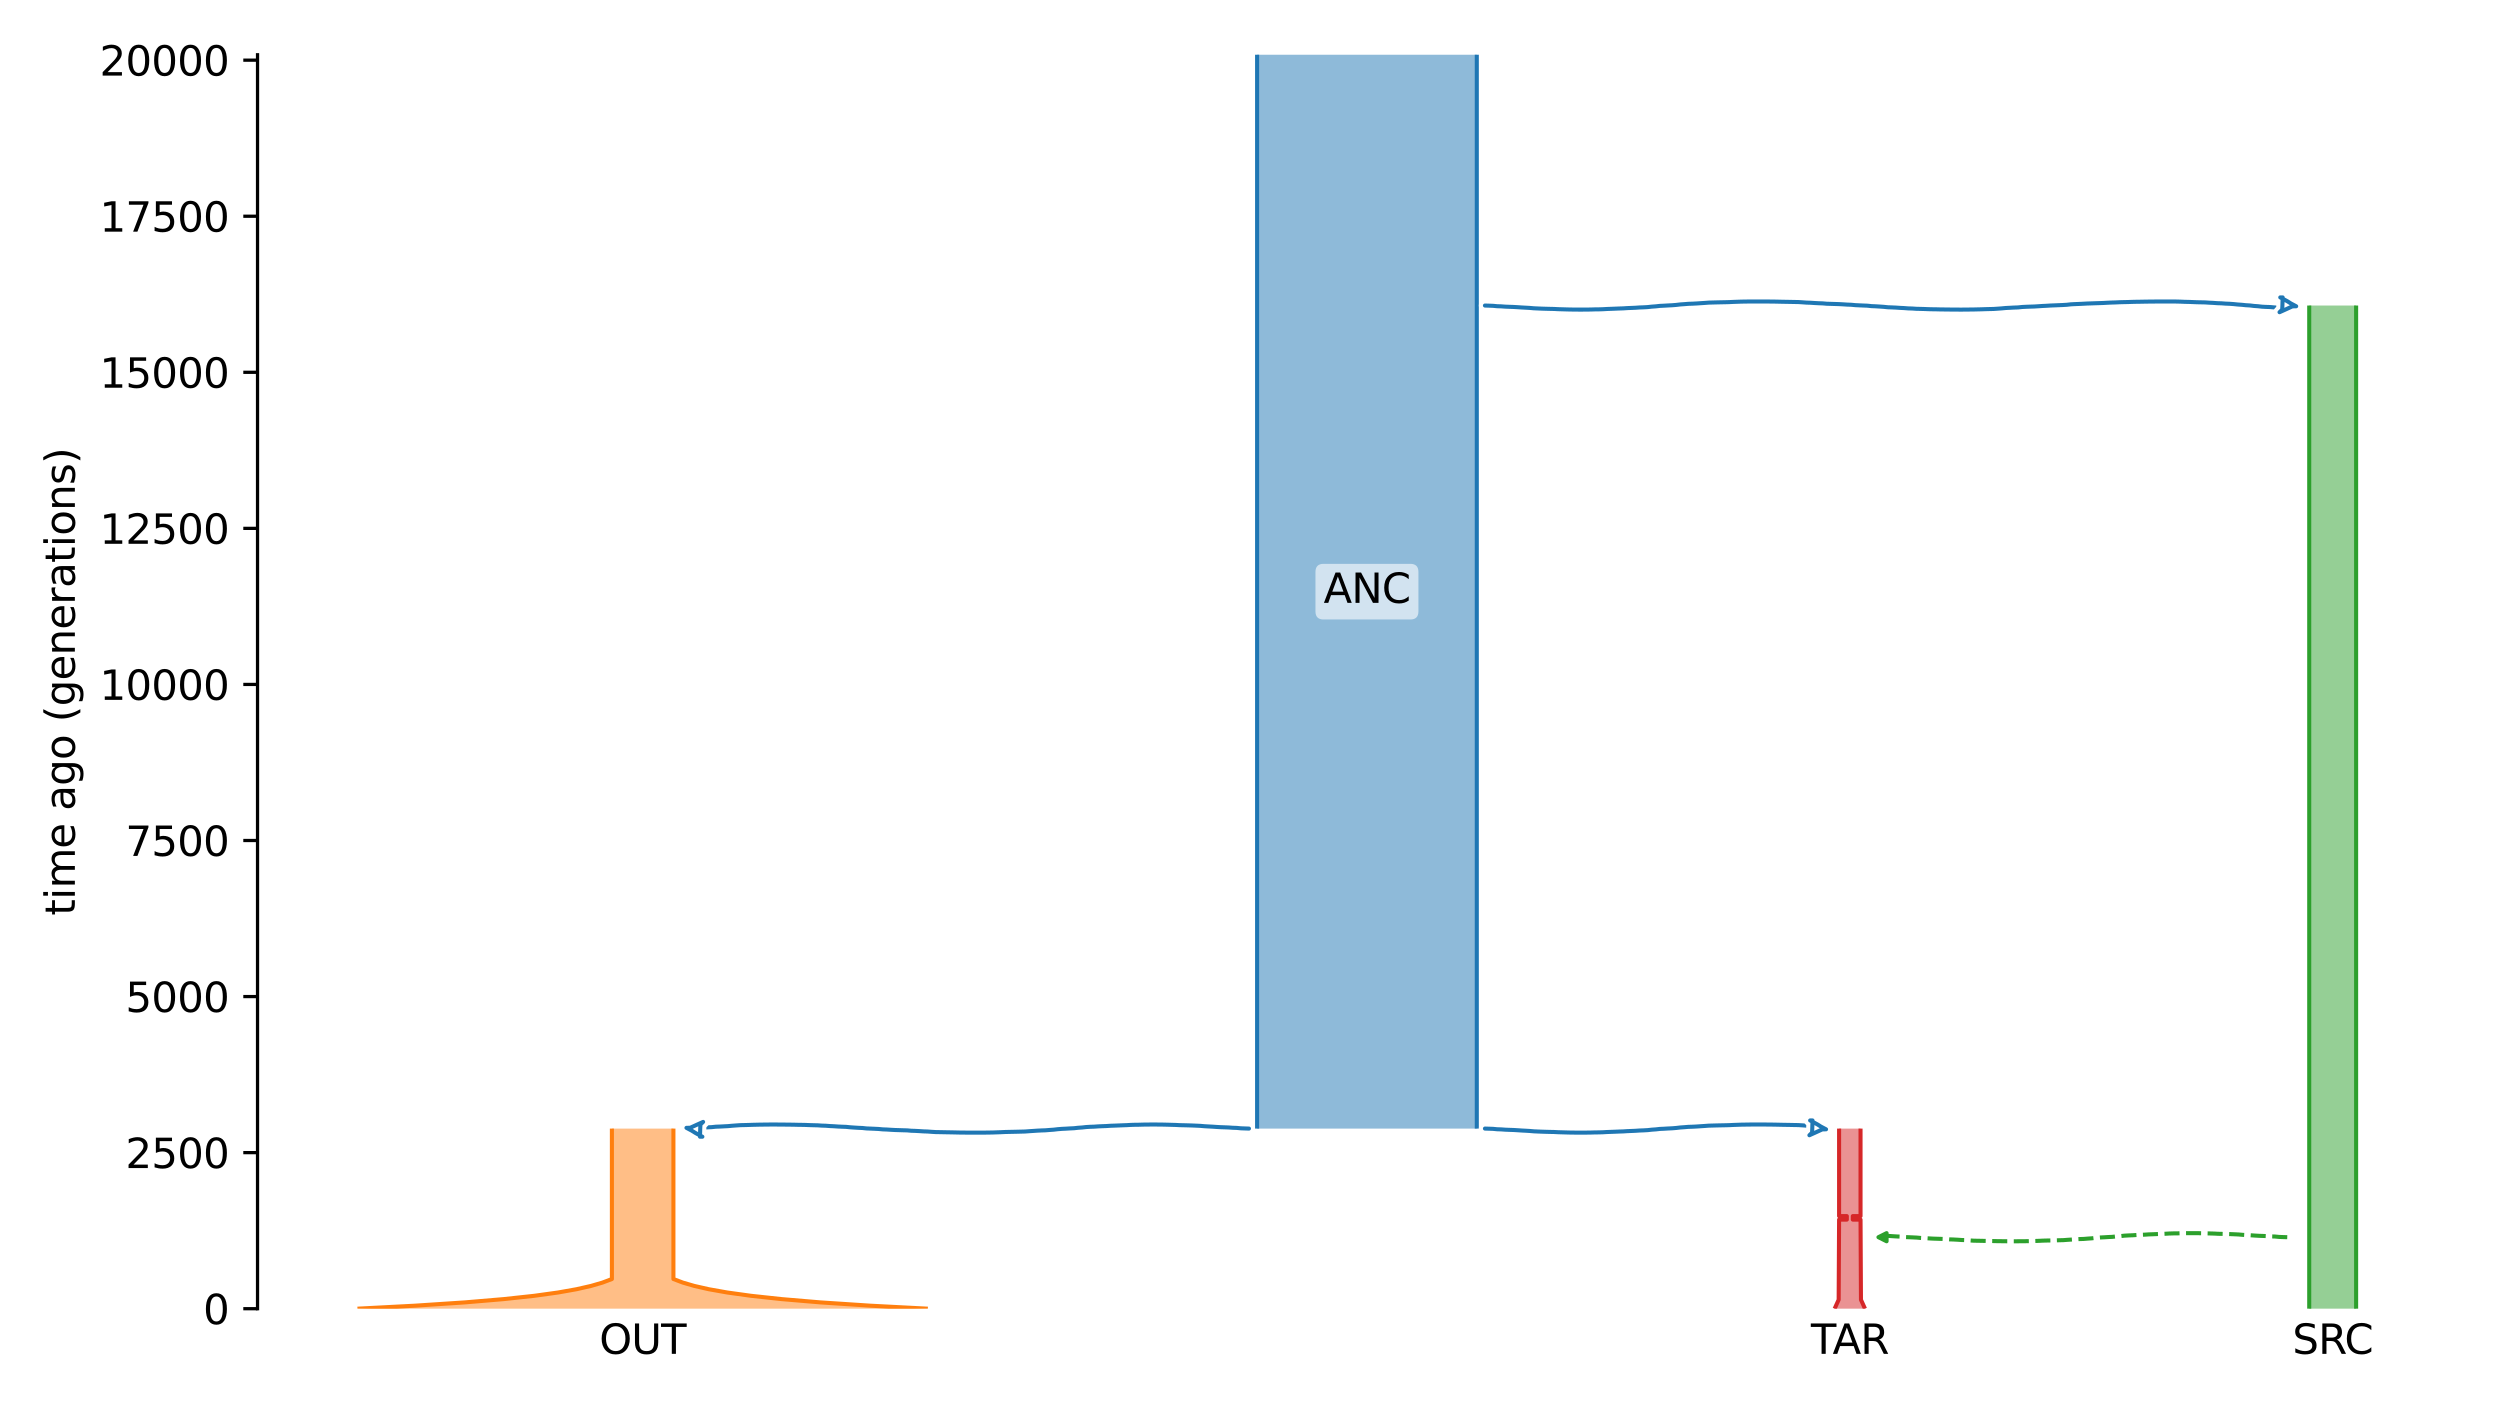 <?xml version="1.0" encoding="utf-8" standalone="no"?>
<!DOCTYPE svg PUBLIC "-//W3C//DTD SVG 1.1//EN"
  "http://www.w3.org/Graphics/SVG/1.1/DTD/svg11.dtd">
<svg xmlns:xlink="http://www.w3.org/1999/xlink" width="614.4pt" height="345.6pt" viewBox="0 0 614.4 345.6" xmlns="http://www.w3.org/2000/svg" version="1.1">
 <defs>
  <style type="text/css">*{stroke-linejoin: round; stroke-linecap: butt}</style>
 </defs>
 <g id="figure_1">
  <g id="patch_1">
   <path d="M 0 345.6 
L 614.4 345.6 
L 614.4 0 
L 0 0 
z
" style="fill: #ffffff"/>
  </g>
  <g id="axes_1">
   <g id="patch_2">
    <path d="M 63.291 321.622 
L 603.6 321.622 
L 603.6 13.457 
L 63.291 13.457 
z
" style="fill: #ffffff"/>
   </g>
   <path d="M 562.113 304.055 
L 561.113 304.024 
L 560.113 303.987 
L 559.113 303.889 
L 558.113 303.857 
L 557.113 303.783 
L 556.113 303.744 
L 555.113 303.709 
L 554.113 303.651 
L 553.113 303.581 
L 552.113 303.529 
L 551.113 303.47 
L 550.113 303.382 
L 549.113 303.335 
L 548.113 303.293 
L 547.113 303.262 
L 546.113 303.236 
L 545.113 303.215 
L 544.113 303.161 
L 543.113 303.133 
L 542.113 303.103 
L 541.113 303.078 
L 540.113 303.067 
L 539.113 303.057 
L 538.113 303.057 
L 537.113 303.066 
L 536.113 303.078 
L 535.113 303.109 
L 534.113 303.12 
L 533.113 303.15 
L 532.113 303.21 
L 531.113 303.247 
L 530.113 303.286 
L 529.113 303.329 
L 528.113 303.361 
L 527.113 303.429 
L 526.113 303.468 
L 525.113 303.511 
L 524.113 303.581 
L 523.113 303.618 
L 522.113 303.676 
L 521.113 303.787 
L 520.113 303.858 
L 519.113 303.971 
L 518.113 304.016 
L 517.113 304.078 
L 516.113 304.126 
L 515.113 304.207 
L 514.113 304.326 
L 513.113 304.396 
L 512.113 304.479 
L 511.113 304.512 
L 510.113 304.563 
L 509.113 304.632 
L 508.113 304.698 
L 507.113 304.775 
L 506.113 304.802 
L 505.113 304.829 
L 504.113 304.851 
L 503.113 304.871 
L 502.113 304.897 
L 501.113 304.947 
L 500.113 304.982 
L 499.113 305.018 
L 498.113 305.033 
L 497.113 305.049 
L 496.113 305.053 
L 495.113 305.055 
L 494.113 305.054 
L 493.113 305.053 
L 492.113 305.039 
L 491.113 305.031 
L 490.113 305.009 
L 489.113 304.986 
L 488.113 304.969 
L 487.113 304.951 
L 486.113 304.93 
L 485.113 304.914 
L 484.113 304.851 
L 483.113 304.776 
L 482.113 304.743 
L 481.113 304.675 
L 480.113 304.621 
L 479.113 304.588 
L 478.113 304.497 
L 477.113 304.469 
L 476.113 304.437 
L 475.113 304.406 
L 474.113 304.352 
L 473.113 304.287 
L 472.113 304.249 
L 471.113 304.153 
L 470.113 304.104 
L 469.113 304.06 
L 468.113 304.019 
L 467.113 303.911 
L 466.113 303.869 
L 465.113 303.807 
L 464.113 303.737 
L 462.647 303.633 
" clip-path="url(#p112ded39b4)" style="fill: none; stroke-dasharray: 3.7,1.6; stroke-dashoffset: 0; stroke: #2ca02c"/>
   <g id="patch_3">
    <path d="M 308.944 13.457 
L 308.944 277.36 
M 362.938 13.457 
L 362.938 277.36 
" clip-path="url(#p112ded39b4)" style="fill: none; stroke: #ffffff; stroke-width: 3; stroke-linejoin: miter"/>
    <path d="M 308.944 13.457 
L 308.944 277.36 
M 362.938 13.457 
L 362.938 277.36 
" clip-path="url(#p112ded39b4)" style="fill: none; stroke: #1f77b4; stroke-linejoin: miter"/>
    <g id="PolyCollection_1">
     <path d="M 362.938 13.457 
L 308.944 13.457 
L 308.944 277.36 
L 362.938 277.36 
L 362.938 277.36 
L 362.938 13.457 
z
" clip-path="url(#p112ded39b4)" style="fill: #1f77b4; fill-opacity: 0.5"/>
    </g>
    <g id="patch_4">
     <path d="M 150.378 277.36 
L 150.378 314.334 
L 150.378 314.334 
L 148.035 315.218 
L 145.255 316.027 
L 141.695 316.837 
L 137.135 317.647 
L 131.295 318.457 
L 123.815 319.266 
L 114.236 320.076 
L 101.968 320.886 
L 87.85 321.622 
M 165.498 277.36 
L 165.498 314.334 
L 165.498 314.334 
L 167.84 315.218 
L 170.62 316.027 
L 174.181 316.837 
L 178.741 317.647 
L 184.581 318.457 
L 192.06 319.266 
L 201.639 320.076 
L 213.908 320.886 
L 228.025 321.622 
L 228.025 321.622 
" clip-path="url(#p112ded39b4)" style="fill: none; stroke: #ffffff; stroke-width: 3; stroke-linejoin: miter"/>
     <path d="M 150.378 277.36 
L 150.378 314.334 
L 150.378 314.334 
L 148.035 315.218 
L 145.255 316.027 
L 141.695 316.837 
L 137.135 317.647 
L 131.295 318.457 
L 123.815 319.266 
L 114.236 320.076 
L 101.968 320.886 
L 87.85 321.622 
M 165.498 277.36 
L 165.498 314.334 
L 165.498 314.334 
L 167.84 315.218 
L 170.62 316.027 
L 174.181 316.837 
L 178.741 317.647 
L 184.581 318.457 
L 192.06 319.266 
L 201.639 320.076 
L 213.908 320.886 
L 228.025 321.622 
L 228.025 321.622 
" clip-path="url(#p112ded39b4)" style="fill: none; stroke: #ff7f0e; stroke-linejoin: miter"/>
     <g id="PolyCollection_2">
      <path d="M 165.498 277.36 
L 150.378 277.36 
L 150.378 314.334 
L 150.378 314.334 
L 150.206 314.408 
L 150.03 314.482 
L 149.85 314.555 
L 149.666 314.629 
L 149.478 314.702 
L 149.285 314.776 
L 149.089 314.85 
L 148.887 314.923 
L 148.681 314.997 
L 148.471 315.07 
L 148.255 315.144 
L 148.035 315.218 
L 147.81 315.291 
L 147.579 315.365 
L 147.344 315.439 
L 147.103 315.512 
L 146.856 315.586 
L 146.604 315.659 
L 146.346 315.733 
L 146.083 315.807 
L 145.813 315.88 
L 145.537 315.954 
L 145.255 316.027 
L 144.967 316.101 
L 144.672 316.175 
L 144.37 316.248 
L 144.061 316.322 
L 143.745 316.395 
L 143.423 316.469 
L 143.092 316.543 
L 142.755 316.616 
L 142.409 316.69 
L 142.056 316.764 
L 141.695 316.837 
L 141.325 316.911 
L 140.947 316.984 
L 140.561 317.058 
L 140.166 317.132 
L 139.761 317.205 
L 139.348 317.279 
L 138.925 317.352 
L 138.492 317.426 
L 138.05 317.5 
L 137.598 317.573 
L 137.135 317.647 
L 136.662 317.72 
L 136.178 317.794 
L 135.683 317.868 
L 135.176 317.941 
L 134.659 318.015 
L 134.129 318.089 
L 133.587 318.162 
L 133.033 318.236 
L 132.467 318.309 
L 131.888 318.383 
L 131.295 318.457 
L 130.689 318.53 
L 130.069 318.604 
L 129.435 318.677 
L 128.787 318.751 
L 128.123 318.825 
L 127.445 318.898 
L 126.752 318.972 
L 126.042 319.045 
L 125.317 319.119 
L 124.574 319.193 
L 123.815 319.266 
L 123.039 319.34 
L 122.245 319.414 
L 121.433 319.487 
L 120.603 319.561 
L 119.754 319.634 
L 118.885 319.708 
L 117.997 319.782 
L 117.088 319.855 
L 116.159 319.929 
L 115.208 320.002 
L 114.236 320.076 
L 113.242 320.15 
L 112.225 320.223 
L 111.186 320.297 
L 110.122 320.37 
L 109.034 320.444 
L 107.922 320.518 
L 106.784 320.591 
L 105.62 320.665 
L 104.43 320.739 
L 103.213 320.812 
L 101.968 320.886 
L 100.695 320.959 
L 99.393 321.033 
L 98.061 321.107 
L 96.699 321.18 
L 95.306 321.254 
L 93.881 321.327 
L 92.424 321.401 
L 90.933 321.475 
L 89.409 321.548 
L 87.85 321.622 
L 228.025 321.622 
L 228.025 321.622 
L 226.467 321.548 
L 224.942 321.475 
L 223.452 321.401 
L 221.995 321.327 
L 220.57 321.254 
L 219.177 321.18 
L 217.815 321.107 
L 216.483 321.033 
L 215.181 320.959 
L 213.908 320.886 
L 212.663 320.812 
L 211.445 320.739 
L 210.255 320.665 
L 209.092 320.591 
L 207.954 320.518 
L 206.841 320.444 
L 205.754 320.37 
L 204.69 320.297 
L 203.65 320.223 
L 202.633 320.15 
L 201.639 320.076 
L 200.667 320.002 
L 199.717 319.929 
L 198.788 319.855 
L 197.879 319.782 
L 196.991 319.708 
L 196.122 319.634 
L 195.273 319.561 
L 194.442 319.487 
L 193.63 319.414 
L 192.836 319.34 
L 192.06 319.266 
L 191.301 319.193 
L 190.559 319.119 
L 189.833 319.045 
L 189.124 318.972 
L 188.43 318.898 
L 187.752 318.825 
L 187.089 318.751 
L 186.441 318.677 
L 185.807 318.604 
L 185.187 318.53 
L 184.581 318.457 
L 183.988 318.383 
L 183.409 318.309 
L 182.842 318.236 
L 182.288 318.162 
L 181.747 318.089 
L 181.217 318.015 
L 180.699 317.941 
L 180.193 317.868 
L 179.698 317.794 
L 179.214 317.72 
L 178.741 317.647 
L 178.278 317.573 
L 177.826 317.5 
L 177.383 317.426 
L 176.951 317.352 
L 176.528 317.279 
L 176.114 317.205 
L 175.71 317.132 
L 175.315 317.058 
L 174.928 316.984 
L 174.55 316.911 
L 174.181 316.837 
L 173.82 316.764 
L 173.466 316.69 
L 173.121 316.616 
L 172.783 316.543 
L 172.453 316.469 
L 172.13 316.395 
L 171.814 316.322 
L 171.506 316.248 
L 171.204 316.175 
L 170.909 316.101 
L 170.62 316.027 
L 170.338 315.954 
L 170.063 315.88 
L 169.793 315.807 
L 169.529 315.733 
L 169.271 315.659 
L 169.019 315.586 
L 168.773 315.512 
L 168.532 315.439 
L 168.296 315.365 
L 168.066 315.291 
L 167.84 315.218 
L 167.62 315.144 
L 167.405 315.07 
L 167.194 314.997 
L 166.988 314.923 
L 166.787 314.85 
L 166.59 314.776 
L 166.398 314.702 
L 166.21 314.629 
L 166.026 314.555 
L 165.846 314.482 
L 165.67 314.408 
L 165.498 314.334 
L 165.498 314.334 
L 165.498 277.36 
z
" clip-path="url(#p112ded39b4)" style="fill: #ff7f0e; fill-opacity: 0.5"/>
     </g>
     <g id="patch_5">
      <path d="M 567.516 75.09 
L 567.516 321.622 
M 579.04 75.09 
L 579.04 321.622 
" clip-path="url(#p112ded39b4)" style="fill: none; stroke: #ffffff; stroke-width: 3; stroke-linejoin: miter"/>
      <path d="M 567.516 75.09 
L 567.516 321.622 
M 579.04 75.09 
L 579.04 321.622 
" clip-path="url(#p112ded39b4)" style="fill: none; stroke: #2ca02c; stroke-linejoin: miter"/>
      <g id="PolyCollection_3">
       <path d="M 579.04 75.09 
L 567.516 75.09 
L 567.516 321.622 
L 579.04 321.622 
L 579.04 321.622 
L 579.04 75.09 
z
" clip-path="url(#p112ded39b4)" style="fill: #2ca02c; fill-opacity: 0.5"/>
      </g>
      <g id="patch_6">
       <path d="M 451.975 277.36 
L 451.975 298.87 
L 453.875 298.87 
L 453.875 299.729 
L 451.975 299.729 
L 451.87 319.426 
L 450.979 321.397 
L 450.861 321.622 
M 457.244 277.36 
L 457.244 298.87 
L 455.344 298.87 
L 455.344 299.729 
L 457.244 299.729 
L 457.35 319.426 
L 458.24 321.397 
L 458.359 321.622 
L 458.359 321.622 
" clip-path="url(#p112ded39b4)" style="fill: none; stroke: #ffffff; stroke-width: 3; stroke-linejoin: miter"/>
       <path d="M 451.975 277.36 
L 451.975 298.87 
L 453.875 298.87 
L 453.875 299.729 
L 451.975 299.729 
L 451.87 319.426 
L 450.979 321.397 
L 450.861 321.622 
M 457.244 277.36 
L 457.244 298.87 
L 455.344 298.87 
L 455.344 299.729 
L 457.244 299.729 
L 457.35 319.426 
L 458.24 321.397 
L 458.359 321.622 
L 458.359 321.622 
" clip-path="url(#p112ded39b4)" style="fill: none; stroke: #d62728; stroke-linejoin: miter"/>
       <g id="PolyCollection_4">
        <path d="M 457.244 277.36 
L 451.975 277.36 
L 451.975 298.87 
L 453.875 298.87 
L 453.875 299.729 
L 451.975 299.729 
L 451.975 319.152 
L 451.975 319.152 
L 451.966 319.177 
L 451.956 319.202 
L 451.947 319.227 
L 451.937 319.252 
L 451.928 319.277 
L 451.918 319.301 
L 451.908 319.326 
L 451.899 319.351 
L 451.889 319.376 
L 451.879 319.401 
L 451.87 319.426 
L 451.86 319.451 
L 451.85 319.476 
L 451.84 319.501 
L 451.83 319.526 
L 451.82 319.551 
L 451.81 319.576 
L 451.8 319.601 
L 451.79 319.626 
L 451.78 319.651 
L 451.77 319.676 
L 451.76 319.701 
L 451.75 319.726 
L 451.74 319.751 
L 451.73 319.776 
L 451.719 319.801 
L 451.709 319.825 
L 451.699 319.85 
L 451.688 319.875 
L 451.678 319.9 
L 451.667 319.925 
L 451.657 319.95 
L 451.646 319.975 
L 451.636 320 
L 451.625 320.025 
L 451.614 320.05 
L 451.604 320.075 
L 451.593 320.1 
L 451.582 320.125 
L 451.571 320.15 
L 451.561 320.175 
L 451.55 320.2 
L 451.539 320.225 
L 451.528 320.25 
L 451.517 320.275 
L 451.506 320.3 
L 451.495 320.324 
L 451.484 320.349 
L 451.472 320.374 
L 451.461 320.399 
L 451.45 320.424 
L 451.439 320.449 
L 451.427 320.474 
L 451.416 320.499 
L 451.405 320.524 
L 451.393 320.549 
L 451.382 320.574 
L 451.37 320.599 
L 451.359 320.624 
L 451.347 320.649 
L 451.335 320.674 
L 451.324 320.699 
L 451.312 320.724 
L 451.3 320.749 
L 451.288 320.774 
L 451.277 320.799 
L 451.265 320.823 
L 451.253 320.848 
L 451.241 320.873 
L 451.229 320.898 
L 451.217 320.923 
L 451.205 320.948 
L 451.192 320.973 
L 451.18 320.998 
L 451.168 321.023 
L 451.156 321.048 
L 451.143 321.073 
L 451.131 321.098 
L 451.119 321.123 
L 451.106 321.148 
L 451.094 321.173 
L 451.081 321.198 
L 451.068 321.223 
L 451.056 321.248 
L 451.043 321.273 
L 451.03 321.298 
L 451.018 321.322 
L 451.005 321.347 
L 450.992 321.372 
L 450.979 321.397 
L 450.966 321.422 
L 450.953 321.447 
L 450.94 321.472 
L 450.927 321.497 
L 450.914 321.522 
L 450.901 321.547 
L 450.887 321.572 
L 450.874 321.597 
L 450.861 321.622 
L 458.359 321.622 
L 458.359 321.622 
L 458.345 321.597 
L 458.332 321.572 
L 458.319 321.547 
L 458.305 321.522 
L 458.292 321.497 
L 458.279 321.472 
L 458.266 321.447 
L 458.253 321.422 
L 458.24 321.397 
L 458.227 321.372 
L 458.214 321.347 
L 458.202 321.322 
L 458.189 321.298 
L 458.176 321.273 
L 458.163 321.248 
L 458.151 321.223 
L 458.138 321.198 
L 458.126 321.173 
L 458.113 321.148 
L 458.101 321.123 
L 458.088 321.098 
L 458.076 321.073 
L 458.064 321.048 
L 458.051 321.023 
L 458.039 320.998 
L 458.027 320.973 
L 458.015 320.948 
L 458.003 320.923 
L 457.99 320.898 
L 457.978 320.873 
L 457.966 320.848 
L 457.955 320.823 
L 457.943 320.799 
L 457.931 320.774 
L 457.919 320.749 
L 457.907 320.724 
L 457.895 320.699 
L 457.884 320.674 
L 457.872 320.649 
L 457.861 320.624 
L 457.849 320.599 
L 457.837 320.574 
L 457.826 320.549 
L 457.815 320.524 
L 457.803 320.499 
L 457.792 320.474 
L 457.78 320.449 
L 457.769 320.424 
L 457.758 320.399 
L 457.747 320.374 
L 457.736 320.349 
L 457.724 320.324 
L 457.713 320.3 
L 457.702 320.275 
L 457.691 320.25 
L 457.68 320.225 
L 457.669 320.2 
L 457.659 320.175 
L 457.648 320.15 
L 457.637 320.125 
L 457.626 320.1 
L 457.615 320.075 
L 457.605 320.05 
L 457.594 320.025 
L 457.584 320 
L 457.573 319.975 
L 457.562 319.95 
L 457.552 319.925 
L 457.541 319.9 
L 457.531 319.875 
L 457.521 319.85 
L 457.51 319.825 
L 457.5 319.801 
L 457.49 319.776 
L 457.479 319.751 
L 457.469 319.726 
L 457.459 319.701 
L 457.449 319.676 
L 457.439 319.651 
L 457.429 319.626 
L 457.419 319.601 
L 457.409 319.576 
L 457.399 319.551 
L 457.389 319.526 
L 457.379 319.501 
L 457.369 319.476 
L 457.359 319.451 
L 457.35 319.426 
L 457.34 319.401 
L 457.33 319.376 
L 457.32 319.351 
L 457.311 319.326 
L 457.301 319.301 
L 457.292 319.277 
L 457.282 319.252 
L 457.273 319.227 
L 457.263 319.202 
L 457.254 319.177 
L 457.244 319.152 
L 457.244 319.152 
L 457.244 299.729 
L 455.344 299.729 
L 455.344 298.87 
L 457.244 298.87 
L 457.244 277.36 
z
" clip-path="url(#p112ded39b4)" style="fill: #d62728; fill-opacity: 0.5"/>
       </g>
       <g id="matplotlib.axis_1">
        <g id="xtick_1">
         <g id="line2d_1"/>
         <g id="text_1">
          <!-- OUT -->
          <g transform="translate(147.289 332.72) scale(0.1 -0.1)">
           <defs>
            <path id="DejaVuSans-4f" d="M 2522 4238 
Q 1834 4238 1429 3725 
Q 1025 3213 1025 2328 
Q 1025 1447 1429 934 
Q 1834 422 2522 422 
Q 3209 422 3611 934 
Q 4013 1447 4013 2328 
Q 4013 3213 3611 3725 
Q 3209 4238 2522 4238 
z
M 2522 4750 
Q 3503 4750 4090 4092 
Q 4678 3434 4678 2328 
Q 4678 1225 4090 567 
Q 3503 -91 2522 -91 
Q 1538 -91 948 565 
Q 359 1222 359 2328 
Q 359 3434 948 4092 
Q 1538 4750 2522 4750 
z
" transform="scale(0.016)"/>
            <path id="DejaVuSans-55" d="M 556 4666 
L 1191 4666 
L 1191 1831 
Q 1191 1081 1462 751 
Q 1734 422 2344 422 
Q 2950 422 3222 751 
Q 3494 1081 3494 1831 
L 3494 4666 
L 4128 4666 
L 4128 1753 
Q 4128 841 3676 375 
Q 3225 -91 2344 -91 
Q 1459 -91 1007 375 
Q 556 841 556 1753 
L 556 4666 
z
" transform="scale(0.016)"/>
            <path id="DejaVuSans-54" d="M -19 4666 
L 3928 4666 
L 3928 4134 
L 2272 4134 
L 2272 0 
L 1638 0 
L 1638 4134 
L -19 4134 
L -19 4666 
z
" transform="scale(0.016)"/>
           </defs>
           <use xlink:href="#DejaVuSans-4f"/>
           <use xlink:href="#DejaVuSans-55" x="78.711"/>
           <use xlink:href="#DejaVuSans-54" x="151.904"/>
          </g>
         </g>
        </g>
        <g id="xtick_2">
         <g id="line2d_2"/>
         <g id="text_2">
          <!-- SRC -->
          <g transform="translate(563.388 332.72) scale(0.1 -0.1)">
           <defs>
            <path id="DejaVuSans-53" d="M 3425 4513 
L 3425 3897 
Q 3066 4069 2747 4153 
Q 2428 4238 2131 4238 
Q 1616 4238 1336 4038 
Q 1056 3838 1056 3469 
Q 1056 3159 1242 3001 
Q 1428 2844 1947 2747 
L 2328 2669 
Q 3034 2534 3370 2195 
Q 3706 1856 3706 1288 
Q 3706 609 3251 259 
Q 2797 -91 1919 -91 
Q 1588 -91 1214 -16 
Q 841 59 441 206 
L 441 856 
Q 825 641 1194 531 
Q 1563 422 1919 422 
Q 2459 422 2753 634 
Q 3047 847 3047 1241 
Q 3047 1584 2836 1778 
Q 2625 1972 2144 2069 
L 1759 2144 
Q 1053 2284 737 2584 
Q 422 2884 422 3419 
Q 422 4038 858 4394 
Q 1294 4750 2059 4750 
Q 2388 4750 2728 4690 
Q 3069 4631 3425 4513 
z
" transform="scale(0.016)"/>
            <path id="DejaVuSans-52" d="M 2841 2188 
Q 3044 2119 3236 1894 
Q 3428 1669 3622 1275 
L 4263 0 
L 3584 0 
L 2988 1197 
Q 2756 1666 2539 1819 
Q 2322 1972 1947 1972 
L 1259 1972 
L 1259 0 
L 628 0 
L 628 4666 
L 2053 4666 
Q 2853 4666 3247 4331 
Q 3641 3997 3641 3322 
Q 3641 2881 3436 2590 
Q 3231 2300 2841 2188 
z
M 1259 4147 
L 1259 2491 
L 2053 2491 
Q 2509 2491 2742 2702 
Q 2975 2913 2975 3322 
Q 2975 3731 2742 3939 
Q 2509 4147 2053 4147 
L 1259 4147 
z
" transform="scale(0.016)"/>
            <path id="DejaVuSans-43" d="M 4122 4306 
L 4122 3641 
Q 3803 3938 3442 4084 
Q 3081 4231 2675 4231 
Q 1875 4231 1450 3742 
Q 1025 3253 1025 2328 
Q 1025 1406 1450 917 
Q 1875 428 2675 428 
Q 3081 428 3442 575 
Q 3803 722 4122 1019 
L 4122 359 
Q 3791 134 3420 21 
Q 3050 -91 2638 -91 
Q 1578 -91 968 557 
Q 359 1206 359 2328 
Q 359 3453 968 4101 
Q 1578 4750 2638 4750 
Q 3056 4750 3426 4639 
Q 3797 4528 4122 4306 
z
" transform="scale(0.016)"/>
           </defs>
           <use xlink:href="#DejaVuSans-53"/>
           <use xlink:href="#DejaVuSans-52" x="63.477"/>
           <use xlink:href="#DejaVuSans-43" x="127.959"/>
          </g>
         </g>
        </g>
        <g id="xtick_3">
         <g id="line2d_3"/>
         <g id="text_3">
          <!-- TAR -->
          <g transform="translate(445.049 332.72) scale(0.1 -0.1)">
           <defs>
            <path id="DejaVuSans-41" d="M 2188 4044 
L 1331 1722 
L 3047 1722 
L 2188 4044 
z
M 1831 4666 
L 2547 4666 
L 4325 0 
L 3669 0 
L 3244 1197 
L 1141 1197 
L 716 0 
L 50 0 
L 1831 4666 
z
" transform="scale(0.016)"/>
           </defs>
           <use xlink:href="#DejaVuSans-54"/>
           <use xlink:href="#DejaVuSans-41" x="53.334"/>
           <use xlink:href="#DejaVuSans-52" x="121.742"/>
          </g>
         </g>
        </g>
       </g>
       <g id="matplotlib.axis_2">
        <g id="ytick_1">
         <g id="line2d_4">
          <defs>
           <path id="m251e473937" d="M 0 0 
L -3.5 0 
" style="stroke: #000000; stroke-width: 0.8"/>
          </defs>
          <g>
           <use xlink:href="#m251e473937" x="63.291" y="321.622" style="stroke: #000000; stroke-width: 0.8"/>
          </g>
         </g>
         <g id="text_4">
          <!-- 0 -->
          <g transform="translate(49.928 325.421) scale(0.1 -0.1)">
           <defs>
            <path id="DejaVuSans-30" d="M 2034 4250 
Q 1547 4250 1301 3770 
Q 1056 3291 1056 2328 
Q 1056 1369 1301 889 
Q 1547 409 2034 409 
Q 2525 409 2770 889 
Q 3016 1369 3016 2328 
Q 3016 3291 2770 3770 
Q 2525 4250 2034 4250 
z
M 2034 4750 
Q 2819 4750 3233 4129 
Q 3647 3509 3647 2328 
Q 3647 1150 3233 529 
Q 2819 -91 2034 -91 
Q 1250 -91 836 529 
Q 422 1150 422 2328 
Q 422 3509 836 4129 
Q 1250 4750 2034 4750 
z
" transform="scale(0.016)"/>
           </defs>
           <use xlink:href="#DejaVuSans-30"/>
          </g>
         </g>
        </g>
        <g id="ytick_2">
         <g id="line2d_5">
          <g>
           <use xlink:href="#m251e473937" x="63.291" y="283.267" style="stroke: #000000; stroke-width: 0.8"/>
          </g>
         </g>
         <g id="text_5">
          <!-- 2500 -->
          <g transform="translate(30.841 287.066) scale(0.1 -0.1)">
           <defs>
            <path id="DejaVuSans-32" d="M 1228 531 
L 3431 531 
L 3431 0 
L 469 0 
L 469 531 
Q 828 903 1448 1529 
Q 2069 2156 2228 2338 
Q 2531 2678 2651 2914 
Q 2772 3150 2772 3378 
Q 2772 3750 2511 3984 
Q 2250 4219 1831 4219 
Q 1534 4219 1204 4116 
Q 875 4013 500 3803 
L 500 4441 
Q 881 4594 1212 4672 
Q 1544 4750 1819 4750 
Q 2544 4750 2975 4387 
Q 3406 4025 3406 3419 
Q 3406 3131 3298 2873 
Q 3191 2616 2906 2266 
Q 2828 2175 2409 1742 
Q 1991 1309 1228 531 
z
" transform="scale(0.016)"/>
            <path id="DejaVuSans-35" d="M 691 4666 
L 3169 4666 
L 3169 4134 
L 1269 4134 
L 1269 2991 
Q 1406 3038 1543 3061 
Q 1681 3084 1819 3084 
Q 2600 3084 3056 2656 
Q 3513 2228 3513 1497 
Q 3513 744 3044 326 
Q 2575 -91 1722 -91 
Q 1428 -91 1123 -41 
Q 819 9 494 109 
L 494 744 
Q 775 591 1075 516 
Q 1375 441 1709 441 
Q 2250 441 2565 725 
Q 2881 1009 2881 1497 
Q 2881 1984 2565 2268 
Q 2250 2553 1709 2553 
Q 1456 2553 1204 2497 
Q 953 2441 691 2322 
L 691 4666 
z
" transform="scale(0.016)"/>
           </defs>
           <use xlink:href="#DejaVuSans-32"/>
           <use xlink:href="#DejaVuSans-35" x="63.623"/>
           <use xlink:href="#DejaVuSans-30" x="127.246"/>
           <use xlink:href="#DejaVuSans-30" x="190.869"/>
          </g>
         </g>
        </g>
        <g id="ytick_3">
         <g id="line2d_6">
          <g>
           <use xlink:href="#m251e473937" x="63.291" y="244.911" style="stroke: #000000; stroke-width: 0.8"/>
          </g>
         </g>
         <g id="text_6">
          <!-- 5000 -->
          <g transform="translate(30.841 248.711) scale(0.1 -0.1)">
           <use xlink:href="#DejaVuSans-35"/>
           <use xlink:href="#DejaVuSans-30" x="63.623"/>
           <use xlink:href="#DejaVuSans-30" x="127.246"/>
           <use xlink:href="#DejaVuSans-30" x="190.869"/>
          </g>
         </g>
        </g>
        <g id="ytick_4">
         <g id="line2d_7">
          <g>
           <use xlink:href="#m251e473937" x="63.291" y="206.556" style="stroke: #000000; stroke-width: 0.8"/>
          </g>
         </g>
         <g id="text_7">
          <!-- 7500 -->
          <g transform="translate(30.841 210.355) scale(0.1 -0.1)">
           <defs>
            <path id="DejaVuSans-37" d="M 525 4666 
L 3525 4666 
L 3525 4397 
L 1831 0 
L 1172 0 
L 2766 4134 
L 525 4134 
L 525 4666 
z
" transform="scale(0.016)"/>
           </defs>
           <use xlink:href="#DejaVuSans-37"/>
           <use xlink:href="#DejaVuSans-35" x="63.623"/>
           <use xlink:href="#DejaVuSans-30" x="127.246"/>
           <use xlink:href="#DejaVuSans-30" x="190.869"/>
          </g>
         </g>
        </g>
        <g id="ytick_5">
         <g id="line2d_8">
          <g>
           <use xlink:href="#m251e473937" x="63.291" y="168.201" style="stroke: #000000; stroke-width: 0.8"/>
          </g>
         </g>
         <g id="text_8">
          <!-- 10000 -->
          <g transform="translate(24.478 172) scale(0.1 -0.1)">
           <defs>
            <path id="DejaVuSans-31" d="M 794 531 
L 1825 531 
L 1825 4091 
L 703 3866 
L 703 4441 
L 1819 4666 
L 2450 4666 
L 2450 531 
L 3481 531 
L 3481 0 
L 794 0 
L 794 531 
z
" transform="scale(0.016)"/>
           </defs>
           <use xlink:href="#DejaVuSans-31"/>
           <use xlink:href="#DejaVuSans-30" x="63.623"/>
           <use xlink:href="#DejaVuSans-30" x="127.246"/>
           <use xlink:href="#DejaVuSans-30" x="190.869"/>
           <use xlink:href="#DejaVuSans-30" x="254.492"/>
          </g>
         </g>
        </g>
        <g id="ytick_6">
         <g id="line2d_9">
          <g>
           <use xlink:href="#m251e473937" x="63.291" y="129.846" style="stroke: #000000; stroke-width: 0.8"/>
          </g>
         </g>
         <g id="text_9">
          <!-- 12500 -->
          <g transform="translate(24.478 133.645) scale(0.1 -0.1)">
           <use xlink:href="#DejaVuSans-31"/>
           <use xlink:href="#DejaVuSans-32" x="63.623"/>
           <use xlink:href="#DejaVuSans-35" x="127.246"/>
           <use xlink:href="#DejaVuSans-30" x="190.869"/>
           <use xlink:href="#DejaVuSans-30" x="254.492"/>
          </g>
         </g>
        </g>
        <g id="ytick_7">
         <g id="line2d_10">
          <g>
           <use xlink:href="#m251e473937" x="63.291" y="91.49" style="stroke: #000000; stroke-width: 0.8"/>
          </g>
         </g>
         <g id="text_10">
          <!-- 15000 -->
          <g transform="translate(24.478 95.29) scale(0.1 -0.1)">
           <use xlink:href="#DejaVuSans-31"/>
           <use xlink:href="#DejaVuSans-35" x="63.623"/>
           <use xlink:href="#DejaVuSans-30" x="127.246"/>
           <use xlink:href="#DejaVuSans-30" x="190.869"/>
           <use xlink:href="#DejaVuSans-30" x="254.492"/>
          </g>
         </g>
        </g>
        <g id="ytick_8">
         <g id="line2d_11">
          <g>
           <use xlink:href="#m251e473937" x="63.291" y="53.135" style="stroke: #000000; stroke-width: 0.8"/>
          </g>
         </g>
         <g id="text_11">
          <!-- 17500 -->
          <g transform="translate(24.478 56.934) scale(0.1 -0.1)">
           <use xlink:href="#DejaVuSans-31"/>
           <use xlink:href="#DejaVuSans-37" x="63.623"/>
           <use xlink:href="#DejaVuSans-35" x="127.246"/>
           <use xlink:href="#DejaVuSans-30" x="190.869"/>
           <use xlink:href="#DejaVuSans-30" x="254.492"/>
          </g>
         </g>
        </g>
        <g id="ytick_9">
         <g id="line2d_12">
          <g>
           <use xlink:href="#m251e473937" x="63.291" y="14.78" style="stroke: #000000; stroke-width: 0.8"/>
          </g>
         </g>
         <g id="text_12">
          <!-- 20000 -->
          <g transform="translate(24.478 18.579) scale(0.1 -0.1)">
           <use xlink:href="#DejaVuSans-32"/>
           <use xlink:href="#DejaVuSans-30" x="63.623"/>
           <use xlink:href="#DejaVuSans-30" x="127.246"/>
           <use xlink:href="#DejaVuSans-30" x="190.869"/>
           <use xlink:href="#DejaVuSans-30" x="254.492"/>
          </g>
         </g>
        </g>
        <g id="text_13">
         <!-- time ago (generations) -->
         <g transform="translate(18.398 225.01) rotate(-90) scale(0.1 -0.1)">
          <defs>
           <path id="DejaVuSans-74" d="M 1172 4494 
L 1172 3500 
L 2356 3500 
L 2356 3053 
L 1172 3053 
L 1172 1153 
Q 1172 725 1289 603 
Q 1406 481 1766 481 
L 2356 481 
L 2356 0 
L 1766 0 
Q 1100 0 847 248 
Q 594 497 594 1153 
L 594 3053 
L 172 3053 
L 172 3500 
L 594 3500 
L 594 4494 
L 1172 4494 
z
" transform="scale(0.016)"/>
           <path id="DejaVuSans-69" d="M 603 3500 
L 1178 3500 
L 1178 0 
L 603 0 
L 603 3500 
z
M 603 4863 
L 1178 4863 
L 1178 4134 
L 603 4134 
L 603 4863 
z
" transform="scale(0.016)"/>
           <path id="DejaVuSans-6d" d="M 3328 2828 
Q 3544 3216 3844 3400 
Q 4144 3584 4550 3584 
Q 5097 3584 5394 3201 
Q 5691 2819 5691 2113 
L 5691 0 
L 5113 0 
L 5113 2094 
Q 5113 2597 4934 2840 
Q 4756 3084 4391 3084 
Q 3944 3084 3684 2787 
Q 3425 2491 3425 1978 
L 3425 0 
L 2847 0 
L 2847 2094 
Q 2847 2600 2669 2842 
Q 2491 3084 2119 3084 
Q 1678 3084 1418 2786 
Q 1159 2488 1159 1978 
L 1159 0 
L 581 0 
L 581 3500 
L 1159 3500 
L 1159 2956 
Q 1356 3278 1631 3431 
Q 1906 3584 2284 3584 
Q 2666 3584 2933 3390 
Q 3200 3197 3328 2828 
z
" transform="scale(0.016)"/>
           <path id="DejaVuSans-65" d="M 3597 1894 
L 3597 1613 
L 953 1613 
Q 991 1019 1311 708 
Q 1631 397 2203 397 
Q 2534 397 2845 478 
Q 3156 559 3463 722 
L 3463 178 
Q 3153 47 2828 -22 
Q 2503 -91 2169 -91 
Q 1331 -91 842 396 
Q 353 884 353 1716 
Q 353 2575 817 3079 
Q 1281 3584 2069 3584 
Q 2775 3584 3186 3129 
Q 3597 2675 3597 1894 
z
M 3022 2063 
Q 3016 2534 2758 2815 
Q 2500 3097 2075 3097 
Q 1594 3097 1305 2825 
Q 1016 2553 972 2059 
L 3022 2063 
z
" transform="scale(0.016)"/>
           <path id="DejaVuSans-20" transform="scale(0.016)"/>
           <path id="DejaVuSans-61" d="M 2194 1759 
Q 1497 1759 1228 1600 
Q 959 1441 959 1056 
Q 959 750 1161 570 
Q 1363 391 1709 391 
Q 2188 391 2477 730 
Q 2766 1069 2766 1631 
L 2766 1759 
L 2194 1759 
z
M 3341 1997 
L 3341 0 
L 2766 0 
L 2766 531 
Q 2569 213 2275 61 
Q 1981 -91 1556 -91 
Q 1019 -91 701 211 
Q 384 513 384 1019 
Q 384 1609 779 1909 
Q 1175 2209 1959 2209 
L 2766 2209 
L 2766 2266 
Q 2766 2663 2505 2880 
Q 2244 3097 1772 3097 
Q 1472 3097 1187 3025 
Q 903 2953 641 2809 
L 641 3341 
Q 956 3463 1253 3523 
Q 1550 3584 1831 3584 
Q 2591 3584 2966 3190 
Q 3341 2797 3341 1997 
z
" transform="scale(0.016)"/>
           <path id="DejaVuSans-67" d="M 2906 1791 
Q 2906 2416 2648 2759 
Q 2391 3103 1925 3103 
Q 1463 3103 1205 2759 
Q 947 2416 947 1791 
Q 947 1169 1205 825 
Q 1463 481 1925 481 
Q 2391 481 2648 825 
Q 2906 1169 2906 1791 
z
M 3481 434 
Q 3481 -459 3084 -895 
Q 2688 -1331 1869 -1331 
Q 1566 -1331 1297 -1286 
Q 1028 -1241 775 -1147 
L 775 -588 
Q 1028 -725 1275 -790 
Q 1522 -856 1778 -856 
Q 2344 -856 2625 -561 
Q 2906 -266 2906 331 
L 2906 616 
Q 2728 306 2450 153 
Q 2172 0 1784 0 
Q 1141 0 747 490 
Q 353 981 353 1791 
Q 353 2603 747 3093 
Q 1141 3584 1784 3584 
Q 2172 3584 2450 3431 
Q 2728 3278 2906 2969 
L 2906 3500 
L 3481 3500 
L 3481 434 
z
" transform="scale(0.016)"/>
           <path id="DejaVuSans-6f" d="M 1959 3097 
Q 1497 3097 1228 2736 
Q 959 2375 959 1747 
Q 959 1119 1226 758 
Q 1494 397 1959 397 
Q 2419 397 2687 759 
Q 2956 1122 2956 1747 
Q 2956 2369 2687 2733 
Q 2419 3097 1959 3097 
z
M 1959 3584 
Q 2709 3584 3137 3096 
Q 3566 2609 3566 1747 
Q 3566 888 3137 398 
Q 2709 -91 1959 -91 
Q 1206 -91 779 398 
Q 353 888 353 1747 
Q 353 2609 779 3096 
Q 1206 3584 1959 3584 
z
" transform="scale(0.016)"/>
           <path id="DejaVuSans-28" d="M 1984 4856 
Q 1566 4138 1362 3434 
Q 1159 2731 1159 2009 
Q 1159 1288 1364 580 
Q 1569 -128 1984 -844 
L 1484 -844 
Q 1016 -109 783 600 
Q 550 1309 550 2009 
Q 550 2706 781 3412 
Q 1013 4119 1484 4856 
L 1984 4856 
z
" transform="scale(0.016)"/>
           <path id="DejaVuSans-6e" d="M 3513 2113 
L 3513 0 
L 2938 0 
L 2938 2094 
Q 2938 2591 2744 2837 
Q 2550 3084 2163 3084 
Q 1697 3084 1428 2787 
Q 1159 2491 1159 1978 
L 1159 0 
L 581 0 
L 581 3500 
L 1159 3500 
L 1159 2956 
Q 1366 3272 1645 3428 
Q 1925 3584 2291 3584 
Q 2894 3584 3203 3211 
Q 3513 2838 3513 2113 
z
" transform="scale(0.016)"/>
           <path id="DejaVuSans-72" d="M 2631 2963 
Q 2534 3019 2420 3045 
Q 2306 3072 2169 3072 
Q 1681 3072 1420 2755 
Q 1159 2438 1159 1844 
L 1159 0 
L 581 0 
L 581 3500 
L 1159 3500 
L 1159 2956 
Q 1341 3275 1631 3429 
Q 1922 3584 2338 3584 
Q 2397 3584 2469 3576 
Q 2541 3569 2628 3553 
L 2631 2963 
z
" transform="scale(0.016)"/>
           <path id="DejaVuSans-73" d="M 2834 3397 
L 2834 2853 
Q 2591 2978 2328 3040 
Q 2066 3103 1784 3103 
Q 1356 3103 1142 2972 
Q 928 2841 928 2578 
Q 928 2378 1081 2264 
Q 1234 2150 1697 2047 
L 1894 2003 
Q 2506 1872 2764 1633 
Q 3022 1394 3022 966 
Q 3022 478 2636 193 
Q 2250 -91 1575 -91 
Q 1294 -91 989 -36 
Q 684 19 347 128 
L 347 722 
Q 666 556 975 473 
Q 1284 391 1588 391 
Q 1994 391 2212 530 
Q 2431 669 2431 922 
Q 2431 1156 2273 1281 
Q 2116 1406 1581 1522 
L 1381 1569 
Q 847 1681 609 1914 
Q 372 2147 372 2553 
Q 372 3047 722 3315 
Q 1072 3584 1716 3584 
Q 2034 3584 2315 3537 
Q 2597 3491 2834 3397 
z
" transform="scale(0.016)"/>
           <path id="DejaVuSans-29" d="M 513 4856 
L 1013 4856 
Q 1481 4119 1714 3412 
Q 1947 2706 1947 2009 
Q 1947 1309 1714 600 
Q 1481 -109 1013 -844 
L 513 -844 
Q 928 -128 1133 580 
Q 1338 1288 1338 2009 
Q 1338 2731 1133 3434 
Q 928 4138 513 4856 
z
" transform="scale(0.016)"/>
          </defs>
          <use xlink:href="#DejaVuSans-74"/>
          <use xlink:href="#DejaVuSans-69" x="39.209"/>
          <use xlink:href="#DejaVuSans-6d" x="66.992"/>
          <use xlink:href="#DejaVuSans-65" x="164.404"/>
          <use xlink:href="#DejaVuSans-20" x="225.928"/>
          <use xlink:href="#DejaVuSans-61" x="257.715"/>
          <use xlink:href="#DejaVuSans-67" x="318.994"/>
          <use xlink:href="#DejaVuSans-6f" x="382.471"/>
          <use xlink:href="#DejaVuSans-20" x="443.652"/>
          <use xlink:href="#DejaVuSans-28" x="475.439"/>
          <use xlink:href="#DejaVuSans-67" x="514.453"/>
          <use xlink:href="#DejaVuSans-65" x="577.93"/>
          <use xlink:href="#DejaVuSans-6e" x="639.453"/>
          <use xlink:href="#DejaVuSans-65" x="702.832"/>
          <use xlink:href="#DejaVuSans-72" x="764.355"/>
          <use xlink:href="#DejaVuSans-61" x="805.469"/>
          <use xlink:href="#DejaVuSans-74" x="866.748"/>
          <use xlink:href="#DejaVuSans-69" x="905.957"/>
          <use xlink:href="#DejaVuSans-6f" x="933.74"/>
          <use xlink:href="#DejaVuSans-6e" x="994.922"/>
          <use xlink:href="#DejaVuSans-73" x="1058.301"/>
          <use xlink:href="#DejaVuSans-29" x="1110.4"/>
         </g>
        </g>
       </g>
       <g id="patch_7">
        <path d="M 306.943 277.36 
L 305.943 277.328 
L 304.943 277.292 
L 303.943 277.194 
L 302.943 277.161 
L 301.943 277.088 
L 300.943 277.049 
L 299.943 277.014 
L 298.943 276.956 
L 297.943 276.886 
L 296.943 276.834 
L 295.943 276.775 
L 294.943 276.686 
L 293.943 276.64 
L 292.943 276.598 
L 291.943 276.567 
L 290.943 276.541 
L 289.943 276.52 
L 288.943 276.466 
L 287.943 276.438 
L 286.943 276.408 
L 285.943 276.383 
L 284.943 276.371 
L 283.943 276.361 
L 282.943 276.361 
L 281.943 276.371 
L 280.943 276.383 
L 279.943 276.414 
L 278.943 276.425 
L 277.943 276.455 
L 276.943 276.515 
L 275.943 276.552 
L 274.943 276.591 
L 273.943 276.633 
L 272.943 276.666 
L 271.943 276.734 
L 270.943 276.773 
L 269.943 276.815 
L 268.943 276.886 
L 267.943 276.922 
L 266.943 276.981 
L 265.943 277.092 
L 264.943 277.162 
L 263.943 277.275 
L 262.943 277.321 
L 261.943 277.382 
L 260.943 277.431 
L 259.943 277.512 
L 258.943 277.63 
L 257.943 277.7 
L 256.943 277.784 
L 255.943 277.817 
L 254.943 277.868 
L 253.943 277.937 
L 252.943 278.003 
L 251.943 278.08 
L 250.943 278.107 
L 249.943 278.133 
L 248.943 278.156 
L 247.943 278.176 
L 246.943 278.202 
L 245.943 278.252 
L 244.943 278.287 
L 243.943 278.323 
L 242.943 278.338 
L 241.943 278.354 
L 240.943 278.357 
L 239.943 278.36 
L 238.943 278.359 
L 237.943 278.357 
L 236.943 278.344 
L 235.943 278.336 
L 234.943 278.314 
L 233.943 278.291 
L 232.943 278.274 
L 231.943 278.255 
L 230.943 278.235 
L 229.943 278.218 
L 228.943 278.156 
L 227.943 278.08 
L 226.943 278.048 
L 225.943 277.98 
L 224.943 277.926 
L 223.943 277.892 
L 222.943 277.802 
L 221.943 277.774 
L 220.943 277.742 
L 219.943 277.711 
L 218.943 277.656 
L 217.943 277.592 
L 216.943 277.554 
L 215.943 277.458 
L 214.943 277.408 
L 213.943 277.364 
L 212.943 277.324 
L 211.943 277.216 
L 210.943 277.174 
L 209.943 277.112 
L 208.943 277.042 
L 207.943 276.938 
L 206.943 276.901 
L 205.943 276.855 
L 204.943 276.786 
L 203.943 276.737 
L 202.943 276.66 
L 201.943 276.629 
L 200.943 276.56 
L 199.943 276.536 
L 198.943 276.507 
L 197.943 276.465 
L 196.943 276.444 
L 195.943 276.43 
L 194.943 276.403 
L 193.943 276.394 
L 192.943 276.381 
L 191.943 276.37 
L 190.943 276.365 
L 189.943 276.36 
L 188.943 276.366 
L 187.943 276.379 
L 186.943 276.386 
L 185.943 276.411 
L 184.943 276.435 
L 183.943 276.471 
L 182.943 276.497 
L 181.943 276.519 
L 180.943 276.588 
L 179.943 276.662 
L 178.943 276.756 
L 177.943 276.807 
L 176.943 276.861 
L 175.943 276.897 
L 174.943 277.003 
L 173.943 277.055 
L 172.943 277.092 
L 171.943 277.123 
L 170.943 277.184 
L 169.943 277.252 
L 168.614 277.3 
" clip-path="url(#p112ded39b4)" style="fill: none; stroke: #ffffff; stroke-width: 3; stroke-linecap: round"/>
        <path d="M 306.943 277.36 
L 305.943 277.328 
L 304.943 277.292 
L 303.943 277.194 
L 302.943 277.161 
L 301.943 277.088 
L 300.943 277.049 
L 299.943 277.014 
L 298.943 276.956 
L 297.943 276.886 
L 296.943 276.834 
L 295.943 276.775 
L 294.943 276.686 
L 293.943 276.64 
L 292.943 276.598 
L 291.943 276.567 
L 290.943 276.541 
L 289.943 276.52 
L 288.943 276.466 
L 287.943 276.438 
L 286.943 276.408 
L 285.943 276.383 
L 284.943 276.371 
L 283.943 276.361 
L 282.943 276.361 
L 281.943 276.371 
L 280.943 276.383 
L 279.943 276.414 
L 278.943 276.425 
L 277.943 276.455 
L 276.943 276.515 
L 275.943 276.552 
L 274.943 276.591 
L 273.943 276.633 
L 272.943 276.666 
L 271.943 276.734 
L 270.943 276.773 
L 269.943 276.815 
L 268.943 276.886 
L 267.943 276.922 
L 266.943 276.981 
L 265.943 277.092 
L 264.943 277.162 
L 263.943 277.275 
L 262.943 277.321 
L 261.943 277.382 
L 260.943 277.431 
L 259.943 277.512 
L 258.943 277.63 
L 257.943 277.7 
L 256.943 277.784 
L 255.943 277.817 
L 254.943 277.868 
L 253.943 277.937 
L 252.943 278.003 
L 251.943 278.08 
L 250.943 278.107 
L 249.943 278.133 
L 248.943 278.156 
L 247.943 278.176 
L 246.943 278.202 
L 245.943 278.252 
L 244.943 278.287 
L 243.943 278.323 
L 242.943 278.338 
L 241.943 278.354 
L 240.943 278.357 
L 239.943 278.36 
L 238.943 278.359 
L 237.943 278.357 
L 236.943 278.344 
L 235.943 278.336 
L 234.943 278.314 
L 233.943 278.291 
L 232.943 278.274 
L 231.943 278.255 
L 230.943 278.235 
L 229.943 278.218 
L 228.943 278.156 
L 227.943 278.08 
L 226.943 278.048 
L 225.943 277.98 
L 224.943 277.926 
L 223.943 277.892 
L 222.943 277.802 
L 221.943 277.774 
L 220.943 277.742 
L 219.943 277.711 
L 218.943 277.656 
L 217.943 277.592 
L 216.943 277.554 
L 215.943 277.458 
L 214.943 277.408 
L 213.943 277.364 
L 212.943 277.324 
L 211.943 277.216 
L 210.943 277.174 
L 209.943 277.112 
L 208.943 277.042 
L 207.943 276.938 
L 206.943 276.901 
L 205.943 276.855 
L 204.943 276.786 
L 203.943 276.737 
L 202.943 276.66 
L 201.943 276.629 
L 200.943 276.56 
L 199.943 276.536 
L 198.943 276.507 
L 197.943 276.465 
L 196.943 276.444 
L 195.943 276.43 
L 194.943 276.403 
L 193.943 276.394 
L 192.943 276.381 
L 191.943 276.37 
L 190.943 276.365 
L 189.943 276.36 
L 188.943 276.366 
L 187.943 276.379 
L 186.943 276.386 
L 185.943 276.411 
L 184.943 276.435 
L 183.943 276.471 
L 182.943 276.497 
L 181.943 276.519 
L 180.943 276.588 
L 179.943 276.662 
L 178.943 276.756 
L 177.943 276.807 
L 176.943 276.861 
L 175.943 276.897 
L 174.943 277.003 
L 173.943 277.055 
L 172.943 277.092 
L 171.943 277.123 
L 170.943 277.184 
L 169.943 277.252 
L 168.614 277.3 
" clip-path="url(#p112ded39b4)" style="fill: none; stroke: #1f77b4; stroke-linecap: round"/>
        <path d="M 172.614 279.36 
L 171.734 278.885 
L 170.856 278.404 
L 170.005 277.87 
L 168.703 277.182 
L 169.631 277.156 
L 170.542 276.743 
L 171.453 276.328 
L 172.795 275.721 
L 172.14 276.36 
L 172.088 277.36 
L 172.029 279.36 
z
" clip-path="url(#p112ded39b4)" style="fill: #ffffff; stroke: #ffffff; stroke-width: 3; stroke-linecap: round"/>
        <path d="M 172.614 279.36 
L 171.734 278.885 
L 170.856 278.404 
L 170.005 277.87 
L 168.703 277.182 
L 169.631 277.156 
L 170.542 276.743 
L 171.453 276.328 
L 172.795 275.721 
L 172.14 276.36 
L 172.088 277.36 
L 172.029 279.36 
z
" clip-path="url(#p112ded39b4)" style="fill: #ffffff; stroke: #1f77b4; stroke-linecap: round"/>
        <g id="patch_8">
         <path d="M 364.939 75.09 
L 365.939 75.121 
L 366.939 75.158 
L 367.939 75.256 
L 368.939 75.288 
L 369.939 75.362 
L 370.939 75.4 
L 371.939 75.436 
L 372.939 75.493 
L 373.939 75.564 
L 374.939 75.616 
L 375.939 75.675 
L 376.939 75.763 
L 377.939 75.809 
L 378.939 75.852 
L 379.939 75.882 
L 380.939 75.908 
L 381.939 75.93 
L 382.939 75.984 
L 383.939 76.012 
L 384.939 76.042 
L 385.939 76.067 
L 386.939 76.078 
L 387.939 76.088 
L 388.939 76.088 
L 389.939 76.079 
L 390.939 76.067 
L 391.939 76.036 
L 392.939 76.025 
L 393.939 75.995 
L 394.939 75.935 
L 395.939 75.898 
L 396.939 75.858 
L 397.939 75.816 
L 398.939 75.783 
L 399.939 75.716 
L 400.939 75.677 
L 401.939 75.634 
L 402.939 75.563 
L 403.939 75.527 
L 404.939 75.469 
L 405.939 75.358 
L 406.939 75.287 
L 407.939 75.174 
L 408.939 75.128 
L 409.939 75.067 
L 410.939 75.019 
L 411.939 74.938 
L 412.939 74.819 
L 413.939 74.749 
L 414.939 74.666 
L 415.939 74.633 
L 416.939 74.581 
L 417.939 74.513 
L 418.939 74.447 
L 419.939 74.37 
L 420.939 74.343 
L 421.939 74.316 
L 422.939 74.293 
L 423.939 74.274 
L 424.939 74.247 
L 425.939 74.198 
L 426.939 74.163 
L 427.939 74.127 
L 428.939 74.111 
L 429.939 74.096 
L 430.939 74.092 
L 431.939 74.09 
L 432.939 74.09 
L 433.939 74.092 
L 434.939 74.105 
L 435.939 74.114 
L 436.939 74.135 
L 437.939 74.158 
L 438.939 74.176 
L 439.939 74.194 
L 440.939 74.215 
L 441.939 74.231 
L 442.939 74.294 
L 443.939 74.369 
L 444.939 74.402 
L 445.939 74.469 
L 446.939 74.523 
L 447.939 74.557 
L 448.939 74.647 
L 449.939 74.676 
L 450.939 74.707 
L 451.939 74.738 
L 452.939 74.793 
L 453.939 74.858 
L 454.939 74.896 
L 455.939 74.992 
L 456.939 75.041 
L 457.939 75.085 
L 458.939 75.125 
L 459.939 75.234 
L 460.939 75.275 
L 461.939 75.337 
L 462.939 75.407 
L 463.939 75.512 
L 464.939 75.549 
L 465.939 75.595 
L 466.939 75.663 
L 467.939 75.712 
L 468.939 75.79 
L 469.939 75.82 
L 470.939 75.89 
L 471.939 75.914 
L 472.939 75.942 
L 473.939 75.984 
L 474.939 76.006 
L 475.939 76.02 
L 476.939 76.046 
L 477.939 76.056 
L 478.939 76.068 
L 479.939 76.079 
L 480.939 76.085 
L 481.939 76.09 
L 482.939 76.084 
L 483.939 76.071 
L 484.939 76.063 
L 485.939 76.038 
L 486.939 76.015 
L 487.939 75.979 
L 488.939 75.953 
L 489.939 75.93 
L 490.939 75.862 
L 491.939 75.787 
L 492.939 75.693 
L 493.939 75.642 
L 494.939 75.588 
L 495.939 75.553 
L 496.939 75.447 
L 497.939 75.395 
L 498.939 75.358 
L 499.939 75.327 
L 500.939 75.265 
L 501.939 75.198 
L 502.939 75.149 
L 503.939 75.084 
L 504.939 75.046 
L 505.939 75.004 
L 506.939 74.962 
L 507.939 74.902 
L 508.939 74.789 
L 509.939 74.737 
L 510.939 74.697 
L 511.939 74.65 
L 512.939 74.593 
L 513.939 74.561 
L 514.939 74.525 
L 515.939 74.493 
L 516.939 74.458 
L 517.939 74.4 
L 518.939 74.355 
L 519.939 74.325 
L 520.939 74.275 
L 521.939 74.249 
L 522.939 74.228 
L 523.939 74.193 
L 524.939 74.169 
L 525.939 74.155 
L 526.939 74.136 
L 527.939 74.121 
L 528.939 74.108 
L 529.939 74.102 
L 530.939 74.095 
L 531.939 74.09 
L 532.939 74.092 
L 533.939 74.095 
L 534.939 74.106 
L 535.939 74.134 
L 536.939 74.178 
L 537.939 74.198 
L 538.939 74.239 
L 539.939 74.279 
L 540.939 74.299 
L 541.939 74.321 
L 542.939 74.388 
L 543.939 74.437 
L 544.939 74.511 
L 545.939 74.542 
L 546.939 74.619 
L 547.939 74.657 
L 548.939 74.732 
L 549.939 74.836 
L 550.939 74.905 
L 551.939 75.011 
L 552.939 75.066 
L 553.939 75.189 
L 554.939 75.26 
L 555.939 75.376 
L 556.939 75.426 
L 557.939 75.461 
L 558.939 75.553 
L 559.939 75.606 
L 560.939 75.694 
L 561.939 75.763 
L 562.939 75.81 
L 564.398 75.882 
" clip-path="url(#p112ded39b4)" style="fill: none; stroke: #ffffff; stroke-width: 3; stroke-linecap: round"/>
         <path d="M 364.939 75.09 
L 365.939 75.121 
L 366.939 75.158 
L 367.939 75.256 
L 368.939 75.288 
L 369.939 75.362 
L 370.939 75.4 
L 371.939 75.436 
L 372.939 75.493 
L 373.939 75.564 
L 374.939 75.616 
L 375.939 75.675 
L 376.939 75.763 
L 377.939 75.809 
L 378.939 75.852 
L 379.939 75.882 
L 380.939 75.908 
L 381.939 75.93 
L 382.939 75.984 
L 383.939 76.012 
L 384.939 76.042 
L 385.939 76.067 
L 386.939 76.078 
L 387.939 76.088 
L 388.939 76.088 
L 389.939 76.079 
L 390.939 76.067 
L 391.939 76.036 
L 392.939 76.025 
L 393.939 75.995 
L 394.939 75.935 
L 395.939 75.898 
L 396.939 75.858 
L 397.939 75.816 
L 398.939 75.783 
L 399.939 75.716 
L 400.939 75.677 
L 401.939 75.634 
L 402.939 75.563 
L 403.939 75.527 
L 404.939 75.469 
L 405.939 75.358 
L 406.939 75.287 
L 407.939 75.174 
L 408.939 75.128 
L 409.939 75.067 
L 410.939 75.019 
L 411.939 74.938 
L 412.939 74.819 
L 413.939 74.749 
L 414.939 74.666 
L 415.939 74.633 
L 416.939 74.581 
L 417.939 74.513 
L 418.939 74.447 
L 419.939 74.37 
L 420.939 74.343 
L 421.939 74.316 
L 422.939 74.293 
L 423.939 74.274 
L 424.939 74.247 
L 425.939 74.198 
L 426.939 74.163 
L 427.939 74.127 
L 428.939 74.111 
L 429.939 74.096 
L 430.939 74.092 
L 431.939 74.09 
L 432.939 74.09 
L 433.939 74.092 
L 434.939 74.105 
L 435.939 74.114 
L 436.939 74.135 
L 437.939 74.158 
L 438.939 74.176 
L 439.939 74.194 
L 440.939 74.215 
L 441.939 74.231 
L 442.939 74.294 
L 443.939 74.369 
L 444.939 74.402 
L 445.939 74.469 
L 446.939 74.523 
L 447.939 74.557 
L 448.939 74.647 
L 449.939 74.676 
L 450.939 74.707 
L 451.939 74.738 
L 452.939 74.793 
L 453.939 74.858 
L 454.939 74.896 
L 455.939 74.992 
L 456.939 75.041 
L 457.939 75.085 
L 458.939 75.125 
L 459.939 75.234 
L 460.939 75.275 
L 461.939 75.337 
L 462.939 75.407 
L 463.939 75.512 
L 464.939 75.549 
L 465.939 75.595 
L 466.939 75.663 
L 467.939 75.712 
L 468.939 75.79 
L 469.939 75.82 
L 470.939 75.89 
L 471.939 75.914 
L 472.939 75.942 
L 473.939 75.984 
L 474.939 76.006 
L 475.939 76.02 
L 476.939 76.046 
L 477.939 76.056 
L 478.939 76.068 
L 479.939 76.079 
L 480.939 76.085 
L 481.939 76.09 
L 482.939 76.084 
L 483.939 76.071 
L 484.939 76.063 
L 485.939 76.038 
L 486.939 76.015 
L 487.939 75.979 
L 488.939 75.953 
L 489.939 75.93 
L 490.939 75.862 
L 491.939 75.787 
L 492.939 75.693 
L 493.939 75.642 
L 494.939 75.588 
L 495.939 75.553 
L 496.939 75.447 
L 497.939 75.395 
L 498.939 75.358 
L 499.939 75.327 
L 500.939 75.265 
L 501.939 75.198 
L 502.939 75.149 
L 503.939 75.084 
L 504.939 75.046 
L 505.939 75.004 
L 506.939 74.962 
L 507.939 74.902 
L 508.939 74.789 
L 509.939 74.737 
L 510.939 74.697 
L 511.939 74.65 
L 512.939 74.593 
L 513.939 74.561 
L 514.939 74.525 
L 515.939 74.493 
L 516.939 74.458 
L 517.939 74.4 
L 518.939 74.355 
L 519.939 74.325 
L 520.939 74.275 
L 521.939 74.249 
L 522.939 74.228 
L 523.939 74.193 
L 524.939 74.169 
L 525.939 74.155 
L 526.939 74.136 
L 527.939 74.121 
L 528.939 74.108 
L 529.939 74.102 
L 530.939 74.095 
L 531.939 74.09 
L 532.939 74.092 
L 533.939 74.095 
L 534.939 74.106 
L 535.939 74.134 
L 536.939 74.178 
L 537.939 74.198 
L 538.939 74.239 
L 539.939 74.279 
L 540.939 74.299 
L 541.939 74.321 
L 542.939 74.388 
L 543.939 74.437 
L 544.939 74.511 
L 545.939 74.542 
L 546.939 74.619 
L 547.939 74.657 
L 548.939 74.732 
L 549.939 74.836 
L 550.939 74.905 
L 551.939 75.011 
L 552.939 75.066 
L 553.939 75.189 
L 554.939 75.26 
L 555.939 75.376 
L 556.939 75.426 
L 557.939 75.461 
L 558.939 75.553 
L 559.939 75.606 
L 560.939 75.694 
L 561.939 75.763 
L 562.939 75.81 
L 564.398 75.882 
" clip-path="url(#p112ded39b4)" style="fill: none; stroke: #1f77b4; stroke-linecap: round"/>
         <path d="M 560.398 73.09 
L 561.279 73.565 
L 562.156 74.045 
L 563.007 74.58 
L 564.309 75.267 
L 563.382 75.293 
L 562.47 75.706 
L 561.56 76.122 
L 560.218 76.728 
L 560.872 76.09 
L 560.924 75.09 
L 560.984 73.09 
z
" clip-path="url(#p112ded39b4)" style="fill: #ffffff; stroke: #ffffff; stroke-width: 3; stroke-linecap: round"/>
         <path d="M 560.398 73.09 
L 561.279 73.565 
L 562.156 74.045 
L 563.007 74.58 
L 564.309 75.267 
L 563.382 75.293 
L 562.47 75.706 
L 561.56 76.122 
L 560.218 76.728 
L 560.872 76.09 
L 560.924 75.09 
L 560.984 73.09 
z
" clip-path="url(#p112ded39b4)" style="fill: #ffffff; stroke: #1f77b4; stroke-linecap: round"/>
         <g id="patch_9">
          <path d="M 364.941 277.36 
L 365.941 277.391 
L 366.941 277.428 
L 367.941 277.526 
L 368.941 277.559 
L 369.941 277.632 
L 370.941 277.671 
L 371.941 277.706 
L 372.941 277.764 
L 373.941 277.834 
L 374.941 277.886 
L 375.941 277.945 
L 376.941 278.034 
L 377.941 278.08 
L 378.941 278.122 
L 379.941 278.153 
L 380.941 278.179 
L 381.941 278.2 
L 382.941 278.254 
L 383.941 278.282 
L 384.941 278.312 
L 385.941 278.337 
L 386.941 278.348 
L 387.941 278.359 
L 388.941 278.358 
L 389.941 278.349 
L 390.941 278.337 
L 391.941 278.306 
L 392.941 278.295 
L 393.941 278.265 
L 394.941 278.205 
L 395.941 278.168 
L 396.941 278.129 
L 397.941 278.086 
L 398.941 278.054 
L 399.941 277.986 
L 400.941 277.947 
L 401.941 277.904 
L 402.941 277.834 
L 403.941 277.797 
L 404.941 277.739 
L 405.941 277.628 
L 406.941 277.557 
L 407.941 277.444 
L 408.941 277.399 
L 409.941 277.337 
L 410.941 277.289 
L 411.941 277.208 
L 412.941 277.09 
L 413.941 277.019 
L 414.941 276.936 
L 415.941 276.903 
L 416.941 276.852 
L 417.941 276.783 
L 418.941 276.717 
L 419.941 276.64 
L 420.941 276.613 
L 421.941 276.586 
L 422.941 276.564 
L 423.941 276.544 
L 424.941 276.518 
L 425.941 276.468 
L 426.941 276.433 
L 427.941 276.397 
L 428.941 276.382 
L 429.941 276.366 
L 430.941 276.363 
L 431.941 276.36 
L 432.941 276.361 
L 433.941 276.363 
L 434.941 276.376 
L 435.941 276.384 
L 436.941 276.406 
L 437.941 276.429 
L 438.941 276.446 
L 439.941 276.464 
L 440.941 276.485 
L 441.941 276.501 
L 442.941 276.564 
L 443.941 276.64 
L 444.941 276.672 
L 445.941 276.74 
L 446.941 276.794 
L 448.857 276.827 
" clip-path="url(#p112ded39b4)" style="fill: none; stroke: #ffffff; stroke-width: 3; stroke-linecap: round"/>
          <path d="M 364.941 277.36 
L 365.941 277.391 
L 366.941 277.428 
L 367.941 277.526 
L 368.941 277.559 
L 369.941 277.632 
L 370.941 277.671 
L 371.941 277.706 
L 372.941 277.764 
L 373.941 277.834 
L 374.941 277.886 
L 375.941 277.945 
L 376.941 278.034 
L 377.941 278.08 
L 378.941 278.122 
L 379.941 278.153 
L 380.941 278.179 
L 381.941 278.2 
L 382.941 278.254 
L 383.941 278.282 
L 384.941 278.312 
L 385.941 278.337 
L 386.941 278.348 
L 387.941 278.359 
L 388.941 278.358 
L 389.941 278.349 
L 390.941 278.337 
L 391.941 278.306 
L 392.941 278.295 
L 393.941 278.265 
L 394.941 278.205 
L 395.941 278.168 
L 396.941 278.129 
L 397.941 278.086 
L 398.941 278.054 
L 399.941 277.986 
L 400.941 277.947 
L 401.941 277.904 
L 402.941 277.834 
L 403.941 277.797 
L 404.941 277.739 
L 405.941 277.628 
L 406.941 277.557 
L 407.941 277.444 
L 408.941 277.399 
L 409.941 277.337 
L 410.941 277.289 
L 411.941 277.208 
L 412.941 277.09 
L 413.941 277.019 
L 414.941 276.936 
L 415.941 276.903 
L 416.941 276.852 
L 417.941 276.783 
L 418.941 276.717 
L 419.941 276.64 
L 420.941 276.613 
L 421.941 276.586 
L 422.941 276.564 
L 423.941 276.544 
L 424.941 276.518 
L 425.941 276.468 
L 426.941 276.433 
L 427.941 276.397 
L 428.941 276.382 
L 429.941 276.366 
L 430.941 276.363 
L 431.941 276.36 
L 432.941 276.361 
L 433.941 276.363 
L 434.941 276.376 
L 435.941 276.384 
L 436.941 276.406 
L 437.941 276.429 
L 438.941 276.446 
L 439.941 276.464 
L 440.941 276.485 
L 441.941 276.501 
L 442.941 276.564 
L 443.941 276.64 
L 444.941 276.672 
L 445.941 276.74 
L 446.941 276.794 
L 448.857 276.827 
" clip-path="url(#p112ded39b4)" style="fill: none; stroke: #1f77b4; stroke-linecap: round"/>
          <path d="M 444.857 275.36 
L 445.737 275.835 
L 446.615 276.315 
L 447.466 276.85 
L 448.768 277.538 
L 447.841 277.564 
L 446.929 277.976 
L 446.019 278.392 
L 444.676 278.999 
L 445.331 278.36 
L 445.383 277.36 
L 445.442 275.36 
z
" clip-path="url(#p112ded39b4)" style="fill: #ffffff; stroke: #ffffff; stroke-width: 3; stroke-linecap: round"/>
          <path d="M 444.857 275.36 
L 445.737 275.835 
L 446.615 276.315 
L 447.466 276.85 
L 448.768 277.538 
L 447.841 277.564 
L 446.929 277.976 
L 446.019 278.392 
L 444.676 278.999 
L 445.331 278.36 
L 445.383 277.36 
L 445.442 275.36 
z
" clip-path="url(#p112ded39b4)" style="fill: #ffffff; stroke: #1f77b4; stroke-linecap: round"/>
          <path d="M 462.647 304.055 
" clip-path="url(#p112ded39b4)" style="fill: none; stroke-dasharray: 3.7,1.6; stroke-dashoffset: 0; stroke: #2ca02c"/>
          <path d="M 461.647 304.055 
L 463.647 305.055 
L 463.647 303.055 
z
" clip-path="url(#p112ded39b4)" style="fill: #2ca02c; stroke: #2ca02c; stroke-linejoin: miter"/>
          <g id="patch_10">
           <path d="M 63.291 321.622 
L 63.291 13.457 
" style="fill: none; stroke: #000000; stroke-width: 0.8; stroke-linejoin: miter; stroke-linecap: square"/>
          </g>
          <g id="text_14">
           <g id="patch_11">
            <path d="M 325.289 152.247 
L 346.593 152.247 
Q 348.593 152.247 348.593 150.247 
L 348.593 140.569 
Q 348.593 138.569 346.593 138.569 
L 325.289 138.569 
Q 323.289 138.569 323.289 140.569 
L 323.289 150.247 
Q 323.289 152.247 325.289 152.247 
z
" style="fill: #ffffff; opacity: 0.6"/>
           </g>
           <!-- ANC -->
           <g transform="translate(325.289 148.168) scale(0.1 -0.1)">
            <defs>
             <path id="DejaVuSans-4e" d="M 628 4666 
L 1478 4666 
L 3547 763 
L 3547 4666 
L 4159 4666 
L 4159 0 
L 3309 0 
L 1241 3903 
L 1241 0 
L 628 0 
L 628 4666 
z
" transform="scale(0.016)"/>
            </defs>
            <use xlink:href="#DejaVuSans-41"/>
            <use xlink:href="#DejaVuSans-4e" x="68.408"/>
            <use xlink:href="#DejaVuSans-43" x="143.213"/>
           </g>
          </g>
         </g>
        </g>
        <defs>
         <clipPath id="p112ded39b4">
          <rect x="63.291" y="13.457" width="540.309" height="308.165"/>
         </clipPath>
        </defs>
       </g>
      </g>
     </g>
    </g>
   </g>
  </g>
 </g>
</svg>
